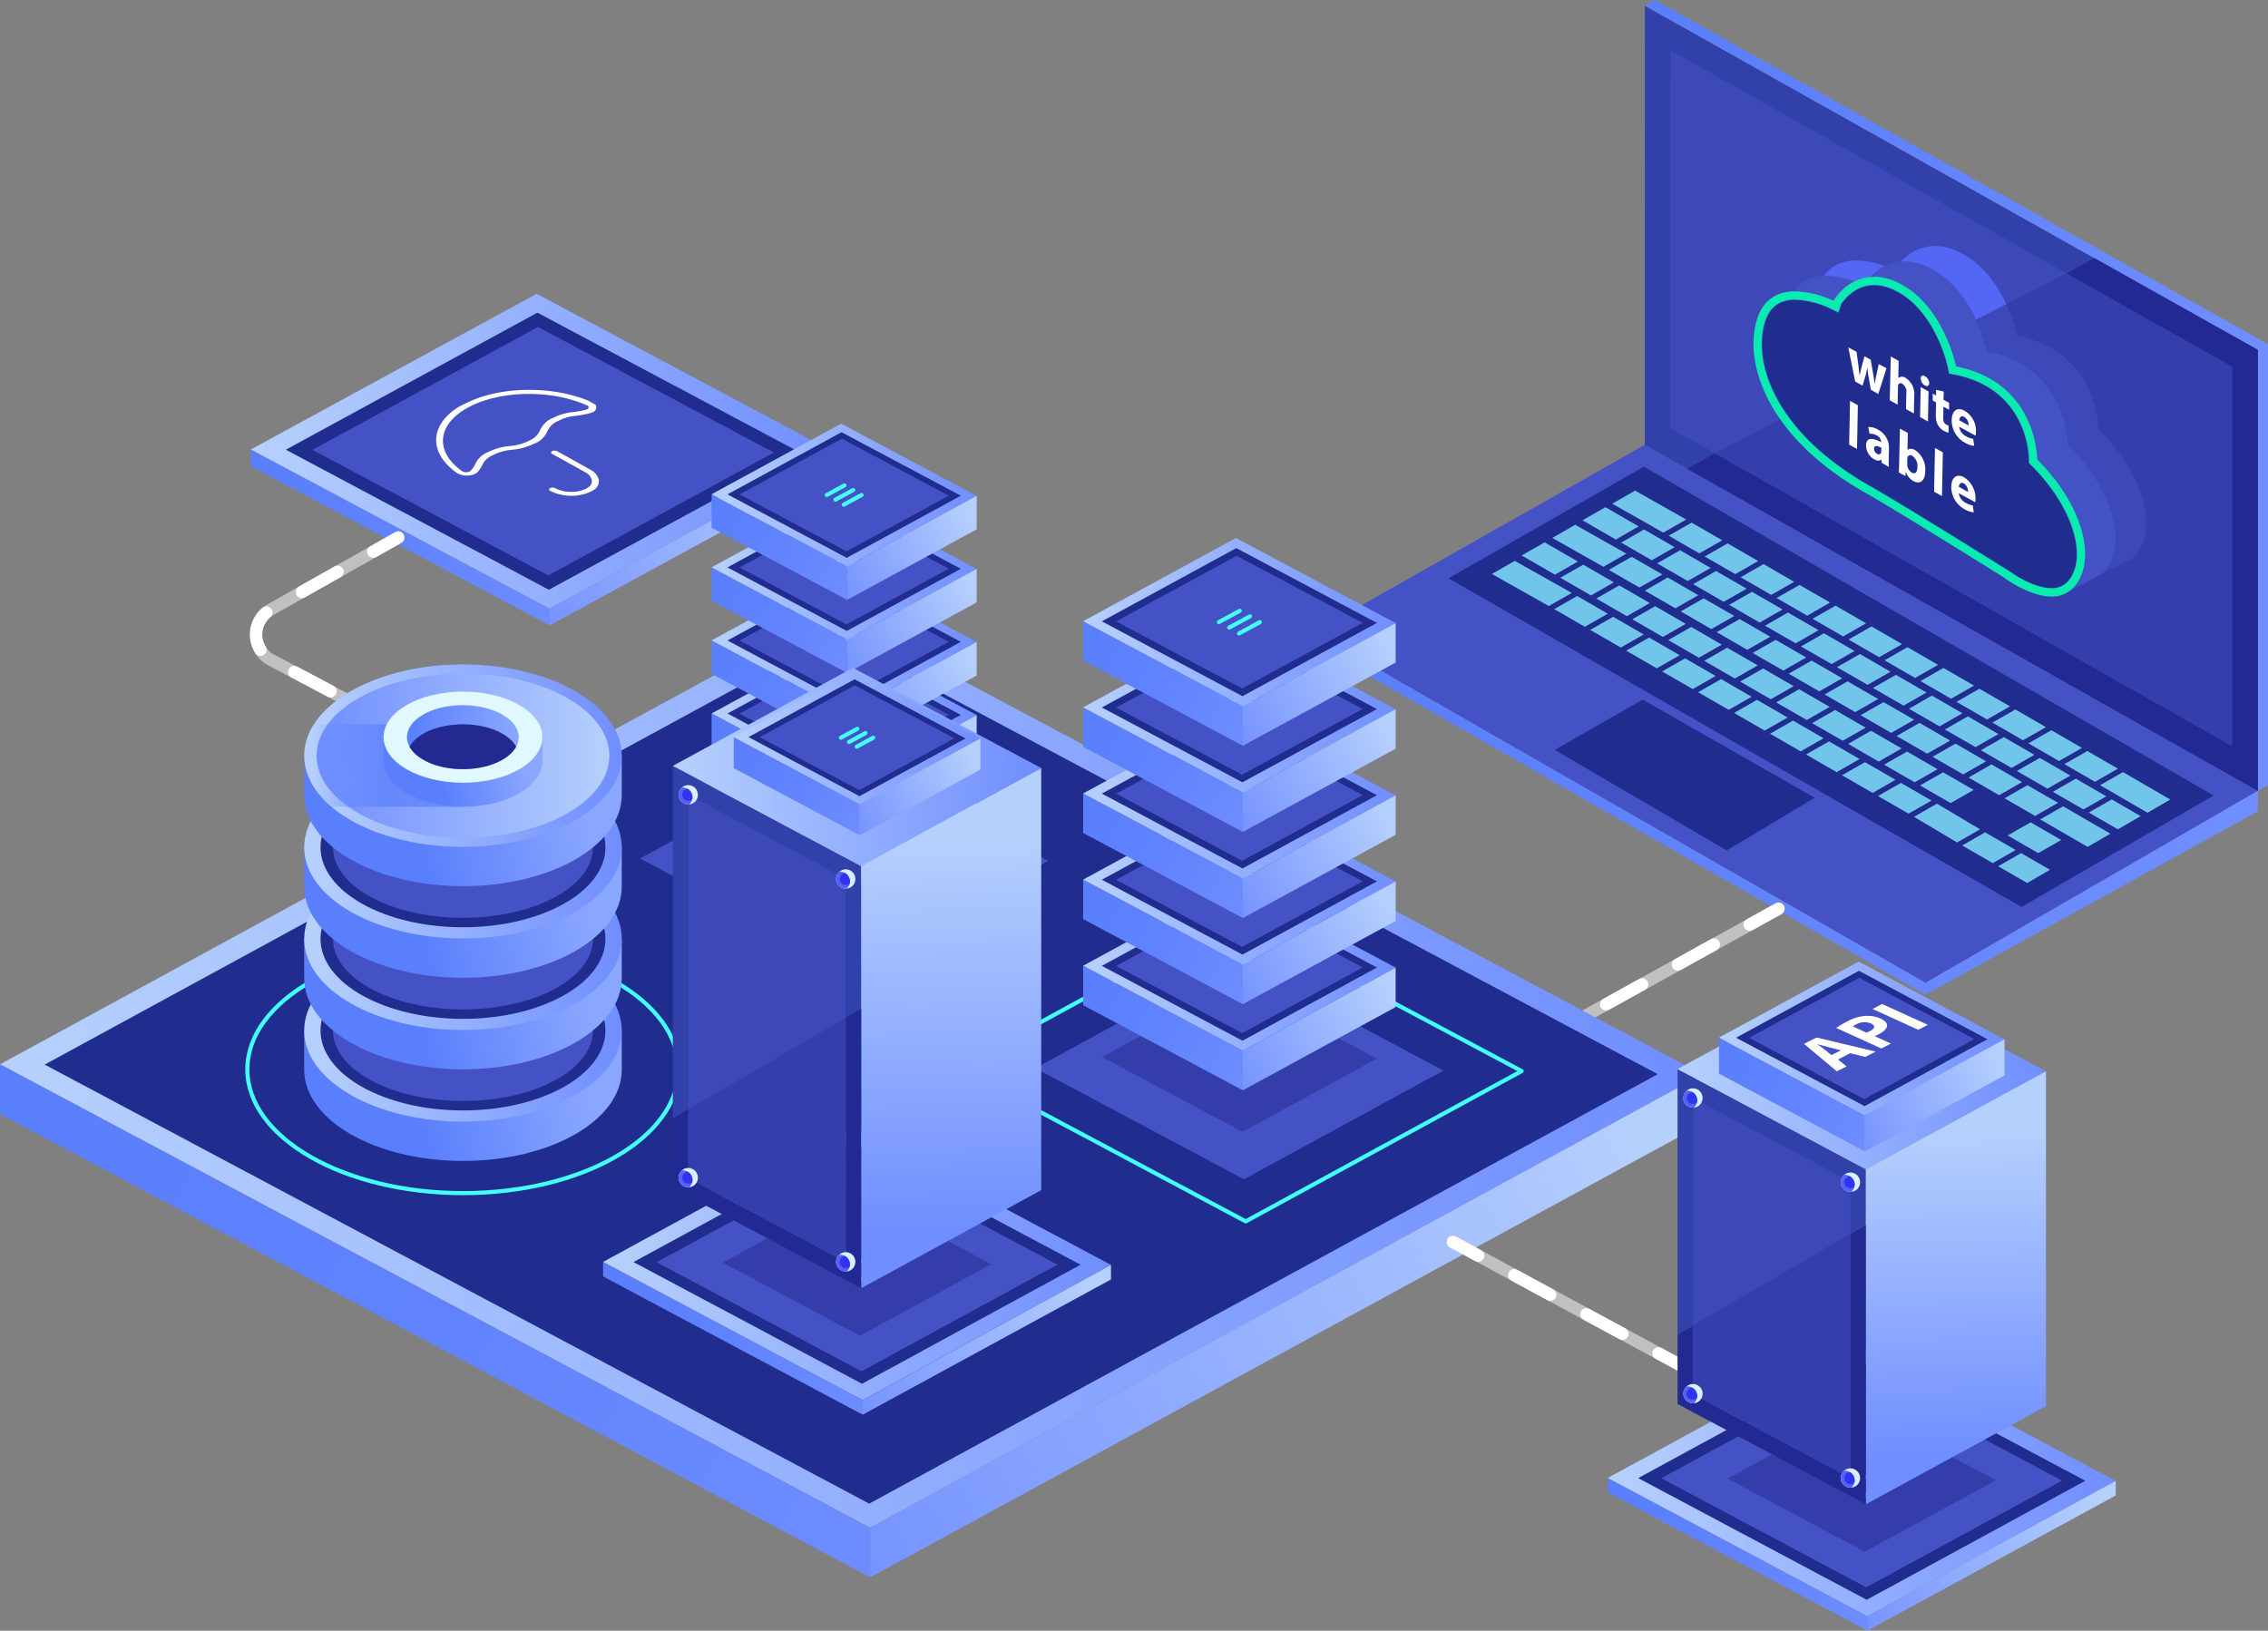 <svg xmlns="http://www.w3.org/2000/svg" xmlns:xlink="http://www.w3.org/1999/xlink" width="552.92" height="397.59" viewBox="0 0 552.92 397.59">
    <rect x="0" y="0" width="552.92" height="397.59" fill="#808080" stroke="none"/>
    <defs>
        <style>
            .cls-1,
            .cls-11,
            .cls-12,
            .cls-23 {
                fill: none;
            }
            
            .cls-2 {
                fill: #383838;
            }
            
            .cls-3 {
                fill: url(#linear-gradient);
            }
            
            .cls-4 {
                fill: url(#linear-gradient-2);
            }
            
            .cls-5 {
                fill: #212c8f;
            }
            
            .cls-6 {
                fill: #4552c6;
            }
            
            .cls-7 {
                fill: url(#linear-gradient-3);
            }
            
            .cls-8 {
                isolation: isolate;
            }
            
            .cls-9 {
                clip-path: url(#clip-path);
            }
            
            .cls-10 {
                fill: #fff;
            }
            
            .cls-11,
            .cls-12 {
                stroke: #fff;
                stroke-width: 3px;
            }
            
            .cls-11,
            .cls-12,
            .cls-23 {
                stroke-linecap: round;
                stroke-linejoin: round;
            }
            
            .cls-11 {
                opacity: 0.5;
            }
            
            .cls-13 {
                fill: url(#linear-gradient-4);
            }
            
            .cls-14 {
                fill: #71c5ea;
            }
            
            .cls-15 {
                fill: #3241a9;
            }
            
            .cls-16 {
                fill: url(#linear-gradient-5);
            }
            
            .cls-17 {
                fill: #3d48b9;
            }
            
            .cls-18 {
                fill: #343ead;
            }
            
            .cls-19 {
                fill: #222992;
            }
            
            .cls-20 {
                fill: #5366f4;
            }
            
            .cls-21 {
                fill: url(#linear-gradient-6);
            }
            
            .cls-22 {
                fill: #353dab;
            }
            
            .cls-23 {
                stroke: #43ffff;
            }
            
            .cls-24 {
                fill: url(#linear-gradient-7);
            }
            
            .cls-25 {
                fill: url(#linear-gradient-8);
            }
            
            .cls-26 {
                fill: url(#linear-gradient-9);
            }
            
            .cls-27 {
                fill: url(#linear-gradient-10);
            }
            
            .cls-28 {
                fill: url(#linear-gradient-11);
            }
            
            .cls-29 {
                fill: url(#linear-gradient-12);
            }
            
            .cls-30 {
                fill: url(#linear-gradient-13);
            }
            
            .cls-31 {
                fill: url(#linear-gradient-14);
            }
            
            .cls-32 {
                fill: url(#linear-gradient-15);
            }
            
            .cls-33 {
                fill: url(#linear-gradient-16);
            }
            
            .cls-34 {
                fill: url(#linear-gradient-17);
            }
            
            .cls-35 {
                opacity: 0.7;
                fill: url(#linear-gradient-18);
            }
            
            .cls-36 {
                fill: url(#linear-gradient-19);
            }
            
            .cls-37 {
                fill: #e2f8ff;
            }
            
            .cls-38 {
                fill: url(#linear-gradient-20);
            }
            
            .cls-39 {
                fill: #242992;
            }
            
            .cls-40 {
                fill: url(#linear-gradient-21);
            }
            
            .cls-41 {
                fill: url(#linear-gradient-22);
            }
            
            .cls-42 {
                fill: url(#linear-gradient-23);
            }
            
            .cls-43 {
                fill: url(#linear-gradient-24);
            }
            
            .cls-44 {
                fill: url(#linear-gradient-25);
            }
            
            .cls-45 {
                fill: url(#linear-gradient-26);
            }
            
            .cls-46 {
                fill: url(#linear-gradient-27);
            }
            
            .cls-47 {
                fill: url(#linear-gradient-28);
            }
            
            .cls-48 {
                fill: url(#linear-gradient-29);
            }
            
            .cls-49 {
                fill: url(#linear-gradient-30);
            }
            
            .cls-50 {
                fill: url(#linear-gradient-31);
            }
            
            .cls-51 {
                fill: url(#linear-gradient-32);
            }
            
            .cls-52 {
                fill: url(#linear-gradient-33);
            }
            
            .cls-53 {
                fill: url(#linear-gradient-34);
            }
            
            .cls-54 {
                fill: url(#linear-gradient-35);
            }
            
            .cls-55 {
                fill: url(#linear-gradient-36);
            }
            
            .cls-56 {
                fill: url(#linear-gradient-37);
            }
            
            .cls-57 {
                fill: url(#linear-gradient-38);
            }
            
            .cls-58 {
                fill: url(#linear-gradient-39);
            }
            
            .cls-59 {
                fill: url(#linear-gradient-40);
            }
            
            .cls-60 {
                fill: url(#linear-gradient-41);
            }
            
            .cls-61 {
                fill: url(#linear-gradient-42);
            }
            
            .cls-62 {
                fill: url(#linear-gradient-43);
            }
            
            .cls-63 {
                fill: url(#linear-gradient-44);
            }
            
            .cls-64 {
                fill: url(#linear-gradient-45);
            }
            
            .cls-65 {
                fill: url(#linear-gradient-46);
            }
            
            .cls-66 {
                fill: url(#linear-gradient-47);
            }
            
            .cls-67 {
                fill: url(#linear-gradient-48);
            }
            
            .cls-68 {
                fill: url(#linear-gradient-49);
            }
            
            .cls-69 {
                fill: url(#linear-gradient-50);
            }
            
            .cls-70 {
                fill: url(#linear-gradient-51);
            }
            
            .cls-71 {
                fill: url(#linear-gradient-52);
            }
            
            .cls-72 {
                fill: url(#linear-gradient-53);
            }
            
            .cls-73 {
                fill: url(#linear-gradient-54);
            }
            
            .cls-74 {
                fill: url(#linear-gradient-55);
            }
            
            .cls-75 {
                fill: #daf0ff;
            }
            
            .cls-76 {
                fill: #5660f4;
            }
            
            .cls-77 {
                fill: #3034ee;
            }
            
            .cls-78 {
                fill: url(#linear-gradient-56);
            }
            
            .cls-79 {
                fill: url(#linear-gradient-57);
            }
            
            .cls-80 {
                fill: url(#linear-gradient-58);
            }
            
            .cls-81 {
                fill: url(#linear-gradient-59);
            }
            
            .cls-82 {
                fill: url(#linear-gradient-60);
            }
            
            .cls-83 {
                fill: url(#linear-gradient-61);
            }
            
            .cls-84 {
                fill: url(#linear-gradient-62);
            }
            
            .cls-85 {
                fill: url(#linear-gradient-63);
            }
            
            .cls-86 {
                fill: url(#linear-gradient-64);
            }
            
            .cls-87 {
                fill: url(#linear-gradient-65);
            }
            
            .cls-88 {
                fill: url(#linear-gradient-66);
            }
            
            .cls-89 {
                fill: #09ebaf;
            }
			@keyframes myanimation{
				from{
					stroke-dashoffset: 20;
				}
				to{
					stroke-dashoffset: 0;
				}
			}
			@keyframes myanimation-reverse{
				from{
					stroke-dashoffset: 0;
				}
				to{
					stroke-dashoffset: 20;
				}
			}
        </style>
        <linearGradient id="linear-gradient" x1="64.28" y1="112.84" x2="141.67" y2="155.11" gradientUnits="userSpaceOnUse">
            <stop offset="0" stop-color="#5a7ffc" />
            <stop offset="0.43" stop-color="#6083fd" />
            <stop offset="0.99" stop-color="#708eff" />
            <stop offset="1" stop-color="#708eff" />
        </linearGradient>
        <linearGradient id="linear-gradient-2" x1="202.85" y1="110.71" x2="63.2" y2="109.32" gradientUnits="userSpaceOnUse">
            <stop offset="0" stop-color="#708eff" />
            <stop offset="1" stop-color="#b6d0fd" />
        </linearGradient>
        <linearGradient id="linear-gradient-3" x1="127.6" y1="154.36" x2="198.7" y2="114.87" xlink:href="#linear-gradient-2" />
        <clipPath id="clip-path">
            <polygon class="cls-1" points="131.2 126.63 96.64 107.23 129.5 89.87 164.06 109.26 131.2 126.63" />
        </clipPath>
        <linearGradient id="linear-gradient-4" x1="320.26" y1="198.35" x2="550.45" y2="198.35" xlink:href="#linear-gradient" />
        <linearGradient id="linear-gradient-5" x1="400.99" y1="96.42" x2="552.92" y2="96.42" xlink:href="#linear-gradient" />
        <linearGradient id="linear-gradient-6" x1="412.6" y1="262.78" x2="5.98" y2="258.72" xlink:href="#linear-gradient-2" />
        <linearGradient id="linear-gradient-7" x1="9.07" y1="269.07" x2="234.51" y2="392.19" xlink:href="#linear-gradient" />
        <linearGradient id="linear-gradient-8" x1="193.44" y1="390.03" x2="400.55" y2="274.97" xlink:href="#linear-gradient-2" />
        <linearGradient id="linear-gradient-9" x1="100.57" y1="266.39" x2="141.35" y2="256.51" gradientUnits="userSpaceOnUse">
            <stop offset="0" stop-color="#5a7ffc" />
            <stop offset="1" stop-color="#8aa7ff" />
        </linearGradient>
        <linearGradient id="linear-gradient-10" x1="150.89" y1="251.81" x2="76.49" y2="250.69" xlink:href="#linear-gradient-2" />
        <linearGradient id="linear-gradient-11" x1="100.57" y1="244.06" x2="141.35" y2="234.18" xlink:href="#linear-gradient-9" />
        <linearGradient id="linear-gradient-12" x1="150.89" y1="229.48" x2="76.49" y2="228.36" xlink:href="#linear-gradient-2" />
        <linearGradient id="linear-gradient-13" x1="100.57" y1="221.73" x2="141.35" y2="211.85" xlink:href="#linear-gradient-9" />
        <linearGradient id="linear-gradient-14" x1="150.89" y1="207.15" x2="76.49" y2="206.03" xlink:href="#linear-gradient-2" />
        <linearGradient id="linear-gradient-15" x1="100.57" y1="199.4" x2="141.35" y2="189.52" xlink:href="#linear-gradient-9" />
        <linearGradient id="linear-gradient-16" x1="150.89" y1="184.82" x2="76.49" y2="183.71" xlink:href="#linear-gradient-2" />
        <linearGradient id="linear-gradient-17" x1="77.19" y1="184.25" x2="148.56" y2="184.25" xlink:href="#linear-gradient-2" />
        <linearGradient id="linear-gradient-18" x1="93.56" y1="186.67" x2="76.19" y2="186.99" gradientUnits="userSpaceOnUse">
            <stop offset="0" stop-color="#5a7ffc" />
            <stop offset="1" stop-color="#5a7ffc" stop-opacity="0" />
        </linearGradient>
        <linearGradient id="linear-gradient-19" x1="106.68" y1="187.85" x2="127.2" y2="182.88" xlink:href="#linear-gradient-9" />
        <linearGradient id="linear-gradient-20" x1="99.29" y1="179.73" x2="126.46" y2="179.73" xlink:href="#linear-gradient-9" />
        <linearGradient id="linear-gradient-21" x1="173.71" y1="195.75" x2="211.57" y2="216.43" xlink:href="#linear-gradient" />
        <linearGradient id="linear-gradient-22" x1="237.73" y1="192.27" x2="174.42" y2="191.64" xlink:href="#linear-gradient-2" />
        <linearGradient id="linear-gradient-23" x1="202.06" y1="216.09" x2="236.97" y2="196.69" xlink:href="#linear-gradient-2" />
        <linearGradient id="linear-gradient-24" x1="173.71" y1="177.93" x2="211.57" y2="198.61" xlink:href="#linear-gradient" />
        <linearGradient id="linear-gradient-25" x1="237.73" y1="174.46" x2="174.42" y2="173.83" xlink:href="#linear-gradient-2" />
        <linearGradient id="linear-gradient-26" x1="202.06" y1="198.27" x2="236.97" y2="178.88" xlink:href="#linear-gradient-2" />
        <linearGradient id="linear-gradient-27" x1="173.71" y1="160.12" x2="211.57" y2="180.8" xlink:href="#linear-gradient" />
        <linearGradient id="linear-gradient-28" x1="237.73" y1="156.64" x2="174.42" y2="156.01" xlink:href="#linear-gradient-2" />
        <linearGradient id="linear-gradient-29" x1="202.06" y1="180.46" x2="236.97" y2="161.06" xlink:href="#linear-gradient-2" />
        <linearGradient id="linear-gradient-30" x1="173.71" y1="142.3" x2="211.57" y2="162.98" xlink:href="#linear-gradient" />
        <linearGradient id="linear-gradient-31" x1="237.73" y1="138.83" x2="174.42" y2="138.2" xlink:href="#linear-gradient-2" />
        <linearGradient id="linear-gradient-32" x1="202.06" y1="162.64" x2="236.97" y2="143.25" xlink:href="#linear-gradient-2" />
        <linearGradient id="linear-gradient-33" x1="173.71" y1="124.49" x2="211.57" y2="145.16" xlink:href="#linear-gradient" />
        <linearGradient id="linear-gradient-34" x1="237.73" y1="121.01" x2="174.42" y2="120.38" xlink:href="#linear-gradient-2" />
        <linearGradient id="linear-gradient-35" x1="202.06" y1="144.83" x2="236.97" y2="125.43" xlink:href="#linear-gradient-2" />
        <linearGradient id="linear-gradient-36" x1="264.33" y1="240.16" x2="308.96" y2="264.53" xlink:href="#linear-gradient" />
        <linearGradient id="linear-gradient-37" x1="339.8" y1="236.06" x2="265.16" y2="235.32" xlink:href="#linear-gradient-2" />
        <linearGradient id="linear-gradient-38" x1="297.75" y1="264.14" x2="338.91" y2="241.27" xlink:href="#linear-gradient-2" />
        <linearGradient id="linear-gradient-39" x1="264.33" y1="219.16" x2="308.96" y2="243.53" xlink:href="#linear-gradient" />
        <linearGradient id="linear-gradient-40" x1="339.8" y1="215.06" x2="265.16" y2="214.32" xlink:href="#linear-gradient-2" />
        <linearGradient id="linear-gradient-41" x1="297.75" y1="243.14" x2="338.91" y2="220.27" xlink:href="#linear-gradient-2" />
        <linearGradient id="linear-gradient-42" x1="264.33" y1="198.16" x2="308.96" y2="222.53" xlink:href="#linear-gradient" />
        <linearGradient id="linear-gradient-43" x1="339.8" y1="194.06" x2="265.16" y2="193.32" xlink:href="#linear-gradient-2" />
        <linearGradient id="linear-gradient-44" x1="297.75" y1="222.14" x2="338.91" y2="199.27" xlink:href="#linear-gradient-2" />
        <linearGradient id="linear-gradient-45" x1="264.33" y1="177.15" x2="308.96" y2="201.53" xlink:href="#linear-gradient" />
        <linearGradient id="linear-gradient-46" x1="339.8" y1="173.06" x2="265.16" y2="172.32" xlink:href="#linear-gradient-2" />
        <linearGradient id="linear-gradient-47" x1="297.75" y1="201.13" x2="338.91" y2="178.27" xlink:href="#linear-gradient-2" />
        <linearGradient id="linear-gradient-48" x1="264.33" y1="156.15" x2="308.96" y2="180.53" xlink:href="#linear-gradient" />
        <linearGradient id="linear-gradient-49" x1="339.8" y1="152.06" x2="265.16" y2="151.31" xlink:href="#linear-gradient-2" />
        <linearGradient id="linear-gradient-50" x1="297.75" y1="180.13" x2="338.91" y2="157.27" xlink:href="#linear-gradient-2" />
        <linearGradient id="linear-gradient-51" x1="149.75" y1="310.5" x2="216.97" y2="347.21" xlink:href="#linear-gradient" />
        <linearGradient id="linear-gradient-52" x1="270.12" y1="308.65" x2="148.81" y2="307.44" xlink:href="#linear-gradient-2" />
        <linearGradient id="linear-gradient-53" x1="204.76" y1="346.57" x2="266.51" y2="312.26" xlink:href="#linear-gradient-2" />
        <linearGradient id="linear-gradient-54" x1="253.32" y1="187.44" x2="165.33" y2="186.56" xlink:href="#linear-gradient-2" />
        <linearGradient id="linear-gradient-55" x1="232.83" y1="299.91" x2="231.01" y2="204.57" xlink:href="#linear-gradient-2" />
        <linearGradient id="linear-gradient-56" x1="179.09" y1="183.4" x2="214.31" y2="202.63" xlink:href="#linear-gradient" />
        <linearGradient id="linear-gradient-57" x1="238.64" y1="180.17" x2="179.75" y2="179.58" xlink:href="#linear-gradient-2" />
        <linearGradient id="linear-gradient-58" x1="205.46" y1="202.32" x2="237.94" y2="184.27" xlink:href="#linear-gradient-2" />
        <linearGradient id="linear-gradient-59" x1="394.69" y1="363.17" x2="461.92" y2="399.88" xlink:href="#linear-gradient" />
        <linearGradient id="linear-gradient-60" x1="515.06" y1="361.32" x2="393.76" y2="360.11" xlink:href="#linear-gradient-2" />
        <linearGradient id="linear-gradient-61" x1="449.7" y1="399.23" x2="511.45" y2="364.93" xlink:href="#linear-gradient-2" />
        <linearGradient id="linear-gradient-62" x1="498.26" y1="261.36" x2="410.27" y2="260.48" xlink:href="#linear-gradient-2" />
        <linearGradient id="linear-gradient-63" x1="477.61" y1="354.9" x2="476.1" y2="275.64" xlink:href="#linear-gradient-2" />
        <linearGradient id="linear-gradient-64" x1="419.32" y1="257.27" x2="460.1" y2="279.54" xlink:href="#linear-gradient" />
        <linearGradient id="linear-gradient-65" x1="488.27" y1="253.53" x2="420.08" y2="252.85" xlink:href="#linear-gradient-2" />
        <linearGradient id="linear-gradient-66" x1="449.85" y1="279.18" x2="487.46" y2="258.29" xlink:href="#linear-gradient-2" />
    </defs>
    <title>isometric</title>
    <g id="Layer_28" data-name="Layer 28">
        <polygon class="cls-3" points="134 148.39 134 152.47 61.15 113.67 61.15 109.59 134 148.39" />
        <polygon class="cls-4" points="203.69 110.43 134 148.39 61.15 109.59 130.83 71.63 203.69 110.43" />
        <polygon class="cls-5" points="195.15 110.38 133.81 143.79 69.68 109.64 131.02 76.23 195.15 110.38" />
        <polygon class="cls-6" points="188.66 110.34 133.67 140.29 76.18 109.68 131.16 79.72 188.66 110.34" />
        <polygon class="cls-7" points="203.69 110.43 203.69 114.52 134 152.47 134 148.39 203.69 110.43" />
        <g class="cls-8">
            <g class="cls-9">
                <path class="cls-10" d="M114.55,114.94a2,2,0,0,1-.91.19,1.88,1.88,0,0,1-.91-.21l-.09-.06h0c-6.71-4.74-6.16-11.47,1.67-15.61S134.51,95,143,98.8l.12,0a.52.52,0,0,1,0,1h0a1.82,1.82,0,0,1-.28.11,26.69,26.69,0,0,1-3.65.62,13.41,13.41,0,0,0-4.45,1.41l0,0-.06,0a5.75,5.75,0,0,0-3,2.92,4.86,4.86,0,0,1-2.6,2.54,12.42,12.42,0,0,1-4.74,1.34,14.75,14.75,0,0,0-5.45,1.54l-.07,0,0,0a6.15,6.15,0,0,0-2.73,2.38,6.58,6.58,0,0,1-1.24,2,1,1,0,0,1-.21.15m-1.48-16.39c-8.45,4.47-9.06,11.74-1.8,16.87h0l.24.15a4.65,4.65,0,0,0,2.16.51,4.49,4.49,0,0,0,2.11-.45,2.11,2.11,0,0,0,.5-.35,7.37,7.37,0,0,0,1.4-2.15,5,5,0,0,1,2.34-2,12.1,12.1,0,0,1,4.73-1.34,14.94,14.94,0,0,0,5.45-1.54l.06,0,.07,0a5.78,5.78,0,0,0,3-2.92,4.81,4.81,0,0,1,2.61-2.54,10.73,10.73,0,0,1,3.78-1.21,28.83,28.83,0,0,0,4-.7,3.23,3.23,0,0,0,.67-.26,1.21,1.21,0,0,0,0-2.33l-.26-.13c-9.2-4.1-22.55-4-31,.48" />
                <path class="cls-10" d="M134.6,110c-.33.18-.33.48,0,.66l8.13,4.51a2.87,2.87,0,0,1,1.54,1.85,1.78,1.78,0,0,1-.93,1.84,3.16,3.16,0,0,1-.45.28,7.93,7.93,0,0,1-3.78.78,8.16,8.16,0,0,1-3.79-.91,1.41,1.41,0,0,0-1.22,0c-.34.18-.34.47,0,.66a11.65,11.65,0,0,0,10,.18,5.61,5.61,0,0,0,.6-.37,2.48,2.48,0,0,0,1.29-2.5,3.79,3.79,0,0,0-2-2.42l0,0L135.83,110a1.43,1.43,0,0,0-1.23,0" />
            </g>
        </g>
    </g>
    <g id="line-3-under">
        <path class="cls-11" d="M126.58,192.91l-60.48-32A7,7,0,0,1,66,148.62l31.1-17.56" />
    </g>
    <g id="line-3-up">
        <path class="cls-12" d="M97.09,131.06,66,148.62a7,7,0,0,0,.11,12.25l60.48,32"
		stroke-dasharray="10"
        stroke-dashoffset="3"
		style="animation: myanimation-reverse 1s infinite linear"
		/>
    </g>
    <g id="Layer_25" data-name="Layer 25">
        <polygon class="cls-6" points="550.45 192.82 469.42 239.64 320.26 154.18 400.98 108.46 550.45 192.82" />
        <polygon class="cls-13" points="550.45 192.82 550.45 197.8 469.42 242.53 320.26 157.06 320.26 154.18 469.42 239.64 550.45 192.82" />
        <polygon class="cls-5" points="379.02 182.83 400.48 170.57 442.43 194.5 420.98 207.35 379.02 182.83" />
        <polygon class="cls-5" points="353.13 140.99 400.77 113.77 539.67 193.95 492.84 221.14 353.13 140.99" />
        <polygon class="cls-14" points="499.77 212.07 494.22 215.29 487.13 211.2 492.72 208 499.77 212.07" />
        <polygon class="cls-14" points="383.19 144.56 377.59 147.76 363.7 139.94 369.29 136.75 383.19 144.56" />
        <polygon class="cls-14" points="391.96 149.63 386.37 152.82 378.91 148.51 384.5 145.32 391.96 149.63" />
        <polygon class="cls-14" points="400.73 154.69 395.14 157.88 387.68 153.58 393.27 150.38 400.73 154.69" />
        <polygon class="cls-14" points="409.49 159.75 403.9 162.95 396.45 158.64 402.04 155.44 409.49 159.75" />
        <polygon class="cls-14" points="418.26 164.81 412.68 168.01 405.22 163.7 410.81 160.51 418.26 164.81" />
        <polygon class="cls-14" points="427.04 169.87 421.44 173.07 413.99 168.77 419.58 165.57 427.04 169.87" />
        <polygon class="cls-14" points="435.81 174.94 430.22 178.13 422.76 173.83 428.35 170.63 435.81 174.94" />
        <polygon class="cls-14" points="444.57 180 438.98 183.19 431.53 178.89 437.12 175.69 444.57 180" />
        <polygon class="cls-14" points="453.35 185.06 447.75 188.26 440.3 183.95 445.89 180.76 453.35 185.06" />
        <polygon class="cls-14" points="462.12 190.13 456.53 193.32 449.07 189.02 454.66 185.82 454.66 185.82 462.12 190.13" />
        <polygon class="cls-14" points="470.89 195.19 465.29 198.38 457.84 194.08 463.43 190.88 470.89 195.19" />
        <polygon class="cls-14" points="482.71 202.2 477.11 205.4 466.61 199.15 472.2 195.94 482.71 202.2" />
        <polygon class="cls-14" points="491.41 207.24 485.82 210.44 478.37 206.14 483.96 202.94 491.41 207.24" />
        <polygon class="cls-14" points="521.87 198.98 516.32 202.2 509.23 198.11 514.82 194.91 521.87 198.98" />
        <polygon class="cls-14" points="399.5 128.34 393.91 131.54 385.8 126.85 391.39 123.66 399.5 128.34" />
        <polygon class="cls-14" points="408.27 133.41 402.68 136.6 395.22 132.29 400.81 129.1 408.27 133.41" />
        <polygon class="cls-14" points="417.04 138.47 411.45 141.66 404 137.36 409.59 134.16 417.04 138.47" />
        <polygon class="cls-14" points="425.81 143.53 420.22 146.73 412.77 142.42 418.35 139.22 425.81 143.53" />
        <polygon class="cls-14" points="434.58 148.59 428.99 151.79 421.54 147.48 427.12 144.29 434.58 148.59" />
        <polygon class="cls-14" points="443.35 153.65 437.76 156.85 430.3 152.55 435.89 149.35 443.35 153.65" />
        <polygon class="cls-14" points="452.12 158.72 446.53 161.91 439.07 157.61 444.66 154.41 452.12 158.72" />
        <polygon class="cls-14" points="460.89 163.78 455.3 166.97 447.84 162.67 453.44 159.47 460.89 163.78" />
        <polygon class="cls-14" points="469.66 168.84 464.07 172.04 456.61 167.73 462.2 164.54 469.66 168.84" />
        <polygon class="cls-14" points="478.43 173.9 472.84 177.1 465.38 172.8 470.97 169.6 470.98 169.6 478.43 173.9" />
        <polygon class="cls-14" points="487.2 178.97 481.61 182.16 474.15 177.86 479.75 174.66 487.2 178.97" />
        <polygon class="cls-14" points="495.98 184.03 490.38 187.23 482.92 182.92 488.51 179.72 495.98 184.03" />
        <polygon class="cls-14" points="504.74 189.09 499.15 192.29 499.15 192.29 491.69 187.98 497.28 184.79 504.74 189.09" />
        <polygon class="cls-14" points="513.51 194.16 507.92 197.35 500.46 193.05 506.06 189.85 513.51 194.16" />
        <polygon class="cls-14" points="384.68 136.91 379.08 140.11 370.97 135.43 376.56 132.23 384.68 136.91" />
        <polygon class="cls-14" points="393.44 141.98 387.86 145.18 380.39 140.86 385.99 137.67 393.44 141.98" />
        <polygon class="cls-14" points="402.21 147.04 396.62 150.24 389.17 145.93 394.76 142.73 402.21 147.04" />
        <polygon class="cls-14" points="410.98 152.11 405.39 155.3 397.94 150.99 403.52 147.79 410.98 152.11" />
        <polygon class="cls-14" points="419.75 157.17 414.17 160.36 406.71 156.06 412.3 152.86 419.75 157.17" />
        <polygon class="cls-14" points="428.52 162.23 422.93 165.43 415.48 161.12 421.06 157.92 428.52 162.23" />
        <polygon class="cls-14" points="437.29 167.29 431.7 170.49 424.24 166.18 429.83 162.99 437.29 167.29" />
        <polygon class="cls-14" points="446.06 172.35 440.47 175.55 433.01 171.25 438.61 168.04 446.06 172.35" />
        <polygon class="cls-14" points="454.83 177.42 449.24 180.61 441.78 176.31 447.38 173.11 454.83 177.42" />
        <polygon class="cls-14" points="463.6 182.48 458.01 185.68 450.56 181.37 456.14 178.17 456.15 178.17 463.6 182.48" />
        <polygon class="cls-14" points="472.37 187.54 466.78 190.74 459.32 186.43 464.92 183.24 472.37 187.54" />
        <polygon class="cls-14" points="481.15 192.6 475.55 195.8 468.09 191.5 473.69 188.3 481.15 192.6" />
        <polygon class="cls-14" points="502.5 204.8 496.9 208 489.45 203.7 495.05 200.5 502.5 204.8" />
        <polygon class="cls-14" points="529.1 194.94 523.55 198.16 511.98 191.44 517.57 188.25 529.1 194.94" />
        <polygon class="cls-14" points="411.09 126.66 405.5 129.86 393.04 122.81 398.62 119.62 411.09 126.66" />
        <polygon class="cls-14" points="419.86 131.73 414.27 134.92 406.81 130.61 412.4 127.42 419.86 131.73" />
        <polygon class="cls-14" points="428.63 136.79 423.04 139.98 415.58 135.68 421.17 132.48 428.63 136.79" />
        <polygon class="cls-14" points="437.4 141.85 431.81 145.05 424.35 140.74 429.94 137.54 437.4 141.85" />
        <polygon class="cls-14" points="446.16 146.91 440.58 150.11 433.12 145.8 438.71 142.61 446.16 146.91" />
        <polygon class="cls-14" points="454.94 151.97 449.34 155.17 441.89 150.87 447.48 147.67 454.94 151.97" />
        <polygon class="cls-14" points="463.71 157.04 458.12 160.23 450.66 155.93 456.25 152.73 463.71 157.04" />
        <polygon class="cls-14" points="472.48 162.1 466.88 165.29 459.43 160.99 465.02 157.79 472.48 162.1" />
        <polygon class="cls-14" points="481.25 167.16 475.66 170.36 468.2 166.05 473.79 162.86 481.25 167.16" />
        <polygon class="cls-14" points="490.02 172.22 484.43 175.42 476.97 171.12 482.56 167.92 482.56 167.92 490.02 172.22" />
        <polygon class="cls-14" points="498.79 177.29 493.19 180.48 485.74 176.18 491.33 172.98 498.79 177.29" />
        <polygon class="cls-14" points="507.56 182.35 501.97 185.55 494.51 181.24 500.1 178.04 507.56 182.35" />
        <polygon class="cls-14" points="516.33 187.41 510.74 190.61 510.74 190.61 503.28 186.3 508.87 183.11 516.33 187.41" />
        <polygon class="cls-14" points="514.5 203.27 508.95 206.49 497.38 199.78 502.97 196.58 514.5 203.27" />
        <polygon class="cls-14" points="396.49 134.99 390.9 138.19 378.44 131.15 384.03 127.95 396.49 134.99" />
        <polygon class="cls-14" points="405.26 140.06 399.67 143.25 392.21 138.94 397.8 135.75 405.26 140.06" />
        <polygon class="cls-14" points="414.03 145.12 408.44 148.31 400.99 144.01 406.57 140.81 414.03 145.12" />
        <polygon class="cls-14" points="422.8 150.18 417.21 153.38 409.75 149.07 415.34 145.87 422.8 150.18" />
        <polygon class="cls-14" points="431.57 155.24 425.98 158.44 418.52 154.13 424.11 150.94 431.57 155.24" />
        <polygon class="cls-14" points="440.34 160.3 434.75 163.5 427.29 159.2 432.88 156 440.34 160.3" />
        <polygon class="cls-14" points="449.11 165.37 443.52 168.56 436.06 164.26 441.65 161.06 449.11 165.37" />
        <polygon class="cls-14" points="457.88 170.43 452.28 173.62 444.83 169.32 450.42 166.12 457.88 170.43" />
        <polygon class="cls-14" points="466.65 175.49 461.06 178.69 453.6 174.38 459.19 171.19 466.65 175.49" />
        <polygon class="cls-14" points="475.42 180.56 469.83 183.75 462.37 179.45 467.96 176.25 467.97 176.25 475.42 180.56" />
        <polygon class="cls-14" points="484.19 185.62 478.6 188.81 471.14 184.51 476.74 181.31 484.19 185.62" />
        <polygon class="cls-14" points="492.96 190.68 487.37 193.88 479.91 189.57 485.5 186.37 492.96 190.68" />
        <polygon class="cls-14" points="501.73 195.75 496.14 198.94 496.14 198.94 488.68 194.63 494.27 191.44 501.73 195.75" />
        <polygon class="cls-15" points="550.45 85.3 550.45 192.84 411.29 114.29 400.98 108.47 400.99 1.38 510.56 62.91 550.45 85.3" />
        <polygon class="cls-16" points="552.92 83.92 552.92 191.45 550.45 192.84 550.45 85.3 400.99 1.38 403.46 0 552.92 83.92" />
        <polygon class="cls-17" points="503.83 66.67 418.02 110.53 407.23 104.42 407.24 12.25 503.83 66.67" />
        <polygon class="cls-18" points="544.19 89.41 544.19 181.96 418.02 110.53 503.83 66.67 544.19 89.41" />
        <polygon class="cls-19" points="550.45 85.3 550.45 192.84 411.29 114.29 418.02 110.53 544.19 181.96 544.19 89.41 503.83 66.67 510.56 62.91 550.45 85.3" />
        <path class="cls-6" d="M512.82,139.65l-8.29,4.5a7.5,7.5,0,0,0,.88-.74c5.83-5.84,3.24-19.45-8.69-31.38,0,0,.1-18.77-19.78-22.69,0,0-3-15-14.13-20.41A13.15,13.15,0,0,0,456,67.5a12.88,12.88,0,0,1,3.51-2.65,10.78,10.78,0,0,1,3.9-1.11,13.05,13.05,0,0,1,6.8,1.43c11.17,5.38,14.13,20.42,14.13,20.42,19.88,3.91,19.78,22.68,19.78,22.68C516.06,120.2,518.65,133.81,512.82,139.65Z" />
        <line class="cls-1" x1="504.53" y1="144.15" x2="504.52" y2="144.16" />
        <path class="cls-6" d="M452.11,68.61A12.49,12.49,0,0,0,447,73.33,23.38,23.38,0,0,0,437.25,71a8.93,8.93,0,0,1,7.41-3.76A20.9,20.9,0,0,1,452.11,68.61Z" />
        <path class="cls-20" d="M489.14,74.18,481.74,78c-2.1-4.55-5.7-10-11.52-12.79a13.05,13.05,0,0,0-6.8-1.43c2.29-2.44,7.1-5.75,14.22-2.33C483.45,64.21,487,69.63,489.14,74.18Z" />
        <path class="cls-17" d="M520.24,135.88l-7.42,3.77c5.84-5.84,3.24-19.45-8.68-31.38,0,0,.1-18.76-19.78-22.68A37.33,37.33,0,0,0,481.74,78l7.4-3.78a37.93,37.93,0,0,1,2.63,7.65c19.87,3.91,19.78,22.68,19.78,22.68C523.48,116.44,526.07,130.05,520.24,135.88Z" />
        <path class="cls-20" d="M459.52,64.85A12.88,12.88,0,0,0,456,67.5h0a10.47,10.47,0,0,0-3.89,1.1h0a20.9,20.9,0,0,0-7.45-1.33C448.42,61.84,455.76,63.52,459.52,64.85Z" />
        <path class="cls-5" d="M500.16,143.3c-3.93,0-8.76-3-10.29-4.2l-.08-.06-.09-.06c-1-.64-25.25-15.83-33.79-20.66-20.35-11.52-26.87-26-26.18-35.79.59-8.37,4.86-9.33,8-9.33a21.65,21.65,0,0,1,8.32,2.07l2.23,1.11L449,74.2c.37-.6,3.07-4.57,7.88-4.57a11.54,11.54,0,0,1,5,1.25C472,75.73,474.8,89.62,474.82,89.76l.29,1.42,1.42.28c17.82,3.52,18,19.87,18,20.57v.89l.64.64c5.32,5.32,9,11.35,10.43,17,1.23,4.88.59,9-1.75,11.35a5,5,0,0,1-3.72,1.42Z" />
    </g>
    <g id="line-2-under">
        <line class="cls-11" x1="376.71" y1="253.11" x2="433.58" y2="221.56" />
    </g>
    <g id="line-2-up">
        <line class="cls-12" x1="376.71" y1="253.11" x2="433.58" y2="221.56" 
		stroke-dasharray="10"
        stroke-dashoffset="3"
		style="animation: myanimation 1s infinite linear"
		/>
    </g>
    <g id="Layer_21" data-name="Layer 21">
        <polygon class="cls-21" points="415.04 261.96 212.14 372.48 0 259.5 202.9 148.98 415.04 261.96" />
    </g>
    <g id="Layer_20" data-name="Layer 20">
        <polygon class="cls-5" points="404.15 261.9 211.9 366.61 10.9 259.56 203.14 154.85 404.15 261.9" />
    </g>
    <g id="Layer_19" data-name="Layer 19">
        <polygon class="cls-6" points="255.55 209.9 206.9 236.4 156.05 209.31 204.69 182.81 255.55 209.9" />
        <polygon class="cls-22" points="239.33 209.81 206.54 227.66 172.27 209.41 205.05 191.55 239.33 209.81" />
    </g>
    <g id="green-line-2">
        <polygon class="cls-23" points="370.97 261.14 303.69 297.79 233.34 260.32 300.62 223.67 370.97 261.14" />
    </g>
    <g id="Layer_17" data-name="Layer 17">
        <polygon class="cls-24" points="212.14 372.48 212.14 384.59 0 271.61 0 259.5 212.14 372.48" />
        <polygon class="cls-25" points="415.04 261.96 415.04 274.07 212.14 384.59 212.14 372.48 415.04 261.96" />
    </g>
    <g id="green-line-1">
        <ellipse class="cls-23" cx="112.87" cy="260.72" rx="52.57" ry="30.18" />
    </g>
    <g id="Layer_15" data-name="Layer 15">
        <path class="cls-26" d="M74.16,260.82c0,12.28,17.33,22.23,38.71,22.23s38.71-9.95,38.71-22.23v-9.58H74.16Z" />
        <ellipse class="cls-27" cx="112.87" cy="251.24" rx="38.71" ry="22.22" />
        <ellipse class="cls-5" cx="112.87" cy="251.24" rx="34.73" ry="19.5" />
        <ellipse class="cls-6" cx="112.87" cy="251.24" rx="31.7" ry="17.2" />
        <path class="cls-28" d="M74.16,238.49c0,12.28,17.33,22.23,38.71,22.23s38.71-10,38.71-22.23v-9.58H74.16Z" />
        <ellipse class="cls-29" cx="112.87" cy="228.91" rx="38.71" ry="22.22" />
        <ellipse class="cls-5" cx="112.87" cy="228.91" rx="34.73" ry="19.5" />
        <ellipse class="cls-6" cx="112.87" cy="228.91" rx="31.7" ry="17.2" />
        <path class="cls-30" d="M74.16,216.16c0,12.28,17.33,22.23,38.71,22.23s38.71-9.95,38.71-22.23v-9.58H74.16Z" />
        <ellipse class="cls-31" cx="112.87" cy="206.58" rx="38.71" ry="22.22" />
        <ellipse class="cls-5" cx="112.87" cy="206.58" rx="34.73" ry="19.5" />
        <ellipse class="cls-6" cx="112.87" cy="206.58" rx="31.7" ry="17.2" />
        <path class="cls-32" d="M74.16,193.84c0,12.27,17.33,22.22,38.71,22.22s38.71-9.95,38.71-22.22v-9.59H74.16Z" />
        <path class="cls-33" d="M151.58,184.25c0,12.27-17.33,22.22-38.71,22.22-13.34,0-25.11-3.87-32.07-9.77-4.19-3.55-6.64-7.84-6.64-12.45a14.18,14.18,0,0,1,2.36-7.66C82,168.09,96.18,162,112.87,162,134.25,162,151.58,172,151.58,184.25Z" />
        <ellipse class="cls-34" cx="112.87" cy="184.25" rx="35.68" ry="20.03" />
        <path class="cls-35" d="M112.87,196.7H80.8c-4.19-3.55-6.64-7.84-6.64-12.45a14.18,14.18,0,0,1,2.36-7.66h34.92Z" />
        <path class="cls-36" d="M93.52,185.59c0,6.13,8.66,11.11,19.35,11.11s19.36-5,19.36-11.11v-5.86H93.52Z" />
        <ellipse class="cls-37" cx="112.87" cy="179.73" rx="19.36" ry="11.11" />
        <path class="cls-38" d="M126.46,179.73a4.87,4.87,0,0,1-.62,2.33c-1.73,3.17-6.88,5.47-13,5.47s-11.24-2.3-13-5.47a4.87,4.87,0,0,1-.62-2.33c0-4.31,6.08-7.79,13.58-7.79S126.46,175.42,126.46,179.73Z" />
        <path class="cls-39" d="M125.84,182.06c-1.73,3.17-6.88,5.47-13,5.47s-11.24-2.3-13-5.47c1.72-3.17,6.87-5.47,13-5.47S124.12,178.89,125.84,182.06Z" />
    </g>
    <g id="Layer_14" data-name="Layer 14">
        <polygon class="cls-40" points="206.52 209.36 206.52 217.53 173.48 199.93 173.48 191.76 206.52 209.36" />
        <polygon class="cls-41" points="238.11 192.15 206.52 209.36 173.48 191.76 205.08 174.56 238.11 192.15" />
        <polygon class="cls-5" points="234.24 192.13 206.43 207.27 177.35 191.79 205.16 176.64 234.24 192.13" />
        <polygon class="cls-6" points="231.29 192.11 206.36 205.69 180.3 191.8 205.23 178.22 231.29 192.11" />
        <polygon class="cls-42" points="238.11 192.15 238.11 200.32 206.52 217.53 206.52 209.36 238.11 192.15" />
        <line class="cls-23" x1="205.87" y1="189.61" x2="201.56" y2="191.96" />
        <line class="cls-23" x1="208" y1="190.74" x2="203.69" y2="193.08" />
        <line class="cls-23" x1="210.03" y1="191.96" x2="205.72" y2="194.3" />
        <polygon class="cls-43" points="206.52 191.54 206.52 199.71 173.48 182.12 173.48 173.95 206.52 191.54" />
        <polygon class="cls-44" points="238.11 174.33 206.52 191.54 173.48 173.95 205.08 156.74 238.11 174.33" />
        <polygon class="cls-5" points="234.24 174.31 206.43 189.46 177.35 173.97 205.16 158.82 234.24 174.31" />
        <polygon class="cls-6" points="231.29 174.29 206.36 187.87 180.3 173.99 205.23 160.41 231.29 174.29" />
        <polygon class="cls-45" points="238.11 174.33 238.11 182.5 206.52 199.71 206.52 191.54 238.11 174.33" />
        <line class="cls-23" x1="205.87" y1="171.79" x2="201.56" y2="174.14" />
        <line class="cls-23" x1="208" y1="172.92" x2="203.69" y2="175.27" />
        <line class="cls-23" x1="210.03" y1="174.14" x2="205.72" y2="176.49" />
        <polygon class="cls-46" points="206.52 173.72 206.52 181.9 173.48 164.3 173.48 156.13 206.52 173.72" />
        <polygon class="cls-47" points="238.11 156.52 206.52 173.72 173.48 156.13 205.08 138.93 238.11 156.52" />
        <polygon class="cls-5" points="234.24 156.49 206.43 171.64 177.35 156.16 205.16 141.01 234.24 156.49" />
        <polygon class="cls-6" points="231.29 156.48 206.36 170.06 180.3 156.17 205.23 142.59 231.29 156.48" />
        <polygon class="cls-48" points="238.11 156.52 238.11 164.69 206.52 181.9 206.52 173.72 238.11 156.52" />
        <line class="cls-23" x1="205.87" y1="153.98" x2="201.56" y2="156.33" />
        <line class="cls-23" x1="208" y1="155.1" x2="203.69" y2="157.45" />
        <line class="cls-23" x1="210.03" y1="156.33" x2="205.72" y2="158.67" />
        <polygon class="cls-49" points="206.52 155.91 206.52 164.08 173.48 146.49 173.48 138.32 206.52 155.91" />
        <polygon class="cls-50" points="238.11 138.7 206.52 155.91 173.48 138.32 205.08 121.11 238.11 138.7" />
        <polygon class="cls-5" points="234.24 138.68 206.43 153.83 177.35 138.34 205.16 123.19 234.24 138.68" />
        <polygon class="cls-6" points="231.29 138.66 206.36 152.24 180.3 138.36 205.23 124.78 231.29 138.66" />
        <polygon class="cls-51" points="238.11 138.7 238.11 146.87 206.52 164.08 206.52 155.91 238.11 138.7" />
        <line class="cls-23" x1="205.87" y1="136.16" x2="201.56" y2="138.51" />
        <line class="cls-23" x1="208" y1="137.29" x2="203.69" y2="139.64" />
        <line class="cls-23" x1="210.03" y1="138.51" x2="205.72" y2="140.86" />
        <polygon class="cls-52" points="206.52 138.09 206.52 146.26 173.48 128.67 173.48 120.5 206.52 138.09" />
        <polygon class="cls-53" points="238.11 120.89 206.52 138.09 173.48 120.5 205.08 103.29 238.11 120.89" />
        <polygon class="cls-5" points="234.24 120.86 206.43 136.01 177.35 120.53 205.16 105.38 234.24 120.86" />
        <polygon class="cls-6" points="231.29 120.85 206.36 134.43 180.3 120.54 205.23 106.96 231.29 120.85" />
        <polygon class="cls-54" points="238.11 120.89 238.11 129.06 206.52 146.26 206.52 138.09 238.11 120.89" />
        <line class="cls-23" x1="205.87" y1="118.35" x2="201.56" y2="120.69" />
        <line class="cls-23" x1="208" y1="119.47" x2="203.69" y2="121.82" />
        <line class="cls-23" x1="210.03" y1="120.69" x2="205.72" y2="123.04" />
    </g>
    <g id="Layer_13" data-name="Layer 13">
        <polygon class="cls-6" points="351.9 261.03 303.26 287.52 252.41 260.44 301.05 233.94 351.9 261.03" />
        <polygon class="cls-22" points="335.69 258.11 302.9 275.97 268.62 257.71 301.41 239.85 335.69 258.11" />
    </g>
    <g id="Layer_12" data-name="Layer 12">
        <polygon class="cls-55" points="303 256.2 303 265.83 264.06 245.09 264.06 235.46 303 256.2" />
        <polygon class="cls-56" points="340.25 235.91 303 256.2 264.06 235.46 301.31 215.18 340.25 235.91" />
        <polygon class="cls-5" points="335.69 235.89 302.9 253.74 268.62 235.49 301.41 217.63 335.69 235.89" />
        <polygon class="cls-6" points="332.21 235.87 302.82 251.87 272.1 235.51 301.49 219.5 332.21 235.87" />
        <polygon class="cls-57" points="340.25 235.91 340.25 245.54 303 265.83 303 256.2 340.25 235.91" />
        <line class="cls-23" x1="302.24" y1="232.92" x2="297.16" y2="235.69" />
        <line class="cls-23" x1="304.75" y1="234.25" x2="299.67" y2="237.02" />
        <line class="cls-23" x1="307.15" y1="235.69" x2="302.07" y2="238.45" />
        <polygon class="cls-58" points="303 235.2 303 244.83 264.06 224.09 264.06 214.46 303 235.2" />
        <polygon class="cls-59" points="340.25 214.91 303 235.2 264.06 214.46 301.31 194.18 340.25 214.91" />
        <polygon class="cls-5" points="335.69 214.89 302.9 232.74 268.62 214.49 301.41 196.63 335.69 214.89" />
        <polygon class="cls-6" points="332.21 214.87 302.82 230.87 272.1 214.51 301.49 198.5 332.21 214.87" />
        <polygon class="cls-60" points="340.25 214.91 340.25 224.54 303 244.83 303 235.2 340.25 214.91" />
        <line class="cls-23" x1="302.24" y1="211.92" x2="297.16" y2="214.69" />
        <line class="cls-23" x1="304.75" y1="213.25" x2="299.67" y2="216.01" />
        <line class="cls-23" x1="307.15" y1="214.69" x2="302.07" y2="217.45" />
        <polygon class="cls-61" points="303 214.2 303 223.83 264.06 203.09 264.06 193.46 303 214.2" />
        <polygon class="cls-62" points="340.25 193.91 303 214.2 264.06 193.46 301.31 173.17 340.25 193.91" />
        <polygon class="cls-5" points="335.69 193.88 302.9 211.74 268.62 193.49 301.41 175.63 335.69 193.88" />
        <polygon class="cls-6" points="332.21 193.86 302.82 209.87 272.1 193.51 301.49 177.5 332.21 193.86" />
        <polygon class="cls-63" points="340.25 193.91 340.25 203.54 303 223.83 303 214.2 340.25 193.91" />
        <line class="cls-23" x1="302.24" y1="190.92" x2="297.16" y2="193.69" />
        <line class="cls-23" x1="304.75" y1="192.25" x2="299.67" y2="195.01" />
        <line class="cls-23" x1="307.15" y1="193.69" x2="302.07" y2="196.45" />
        <polygon class="cls-64" points="303 193.2 303 202.83 264.06 182.09 264.06 172.46 303 193.2" />
        <polygon class="cls-65" points="340.25 172.91 303 193.2 264.06 172.46 301.31 152.17 340.25 172.91" />
        <polygon class="cls-5" points="335.69 172.88 302.9 190.74 268.62 172.49 301.41 154.63 335.69 172.88" />
        <polygon class="cls-6" points="332.21 172.86 302.82 188.87 272.1 172.51 301.49 156.5 332.21 172.86" />
        <polygon class="cls-66" points="340.25 172.91 340.25 182.54 303 202.83 303 193.2 340.25 172.91" />
        <line class="cls-23" x1="302.24" y1="169.92" x2="297.16" y2="172.68" />
        <line class="cls-23" x1="304.75" y1="171.25" x2="299.67" y2="174.01" />
        <line class="cls-23" x1="307.15" y1="172.68" x2="302.07" y2="175.45" />
        <polygon class="cls-67" points="303 172.2 303 181.83 264.06 161.09 264.06 151.46 303 172.2" />
        <polygon class="cls-68" points="340.25 151.91 303 172.2 264.06 151.46 301.31 131.17 340.25 151.91" />
        <polygon class="cls-5" points="335.69 151.88 302.9 169.74 268.62 151.49 301.41 133.63 335.69 151.88" />
        <polygon class="cls-6" points="332.21 151.86 302.82 167.87 272.1 151.5 301.49 135.5 332.21 151.86" />
        <polygon class="cls-69" points="340.25 151.91 340.25 161.54 303 181.83 303 172.2 340.25 151.91" />
        <line class="cls-23" x1="302.24" y1="148.92" x2="297.16" y2="151.68" />
        <line class="cls-23" x1="304.75" y1="150.25" x2="299.67" y2="153.01" />
        <line class="cls-23" x1="307.15" y1="151.68" x2="302.07" y2="154.45" />
    </g>
    <g id="Layer_11" data-name="Layer 11">
        <polygon class="cls-70" points="210.32 341.38 210.32 344.92 147.03 311.22 147.03 307.67 210.32 341.38" />
        <polygon class="cls-71" points="270.85 308.4 210.32 341.38 147.03 307.67 207.56 274.7 270.85 308.4" />
        <polygon class="cls-5" points="263.44 308.36 210.15 337.38 154.44 307.71 207.72 278.69 263.44 308.36" />
        <polygon class="cls-6" points="257.79 308.33 210.03 334.34 160.09 307.75 207.85 281.73 257.79 308.33" />
        <polygon class="cls-22" points="241.69 308.23 209.67 325.68 176.19 307.84 208.21 290.4 241.69 308.23" />
        <polygon class="cls-72" points="270.85 308.4 270.85 311.95 210.32 344.92 210.32 341.38 270.85 308.4" />
        <line class="cls-23" x1="209.08" y1="303.54" x2="200.83" y2="308.04" />
        <line class="cls-23" x1="213.16" y1="305.7" x2="204.9" y2="310.19" />
        <line class="cls-23" x1="217.05" y1="308.04" x2="208.8" y2="312.53" />
    </g>
    <g id="Layer_10" data-name="Layer 10">
        <polygon class="cls-15" points="209.94 211.18 209.94 245.97 206.18 248.16 206.18 307.7 167.79 287.26 167.79 270.49 164.03 272.68 164.03 186.73 209.94 211.18" />
        <polygon class="cls-17" points="206.18 214.24 206.18 307.7 167.79 287.26 167.79 193.79 206.18 214.24" />
        <polygon class="cls-73" points="253.84 187.26 209.94 211.18 190.76 200.96 164.03 186.73 190.21 172.47 207.94 162.82 253.84 187.26" />
        <polygon class="cls-74" points="253.84 187.26 253.84 290.18 209.94 314.09 209.94 211.18 253.84 187.26" />
        <polygon class="cls-19" points="209.94 245.97 209.94 314.09 164.03 289.64 164.03 272.68 167.79 270.49 167.79 287.26 206.18 307.7 206.18 248.16 209.94 245.97" />
        <polygon class="cls-18" points="206.18 248.16 206.18 307.7 167.79 287.26 167.79 270.49 206.18 248.16" />
        <path class="cls-75" d="M170.14,193.79a2.34,2.34,0,0,1-2.12,2.34h-.23a2.34,2.34,0,0,1-1.54-4.11,2.29,2.29,0,0,1,1.54-.59A2.35,2.35,0,0,1,170.14,193.79Z" />
        <path class="cls-76" d="M168.82,194.36a2.33,2.33,0,0,1-.06.53,2.36,2.36,0,0,1-.74,1.24h-.23a2.34,2.34,0,0,1-1.54-4.11l.22,0a2.3,2.3,0,0,1,1.17.32h0A2.36,2.36,0,0,1,168.82,194.36Z" />
        <path class="cls-77" d="M168.82,194.36a2.33,2.33,0,0,1-.06.53,1.46,1.46,0,0,1-2.43-1.1,1.48,1.48,0,0,1,1.31-1.46h0A2.36,2.36,0,0,1,168.82,194.36Z" />
        <path class="cls-75" d="M208.53,214.32a2.34,2.34,0,0,1-2.13,2.34h-.22a2.34,2.34,0,0,1-1.54-4.11,2.29,2.29,0,0,1,1.54-.59A2.35,2.35,0,0,1,208.53,214.32Z" />
        <path class="cls-76" d="M207.21,214.89a2.33,2.33,0,0,1-.81,1.77h-.22a2.34,2.34,0,0,1-1.54-4.11h.22a2.3,2.3,0,0,1,1.17.31h0A2.36,2.36,0,0,1,207.21,214.89Z" />
        <path class="cls-77" d="M207.21,214.89a2.33,2.33,0,0,1-.06.53,1.46,1.46,0,0,1-2.43-1.1,1.48,1.48,0,0,1,1.31-1.46h0A2.36,2.36,0,0,1,207.21,214.89Z" />
        <path class="cls-75" d="M208.53,307.7A2.34,2.34,0,0,1,206.4,310h-.22a2.34,2.34,0,0,1-1.54-4.11,2.29,2.29,0,0,1,1.54-.59A2.35,2.35,0,0,1,208.53,307.7Z" />
        <path class="cls-76" d="M207.21,308.27a2.33,2.33,0,0,1-.81,1.77h-.22a2.34,2.34,0,0,1-1.54-4.11l.22,0a2.3,2.3,0,0,1,1.17.32h0A2.36,2.36,0,0,1,207.21,308.27Z" />
        <path class="cls-77" d="M207.21,308.27a2.33,2.33,0,0,1-.06.53,1.46,1.46,0,0,1-2.43-1.1,1.48,1.48,0,0,1,1.31-1.46h0A2.36,2.36,0,0,1,207.21,308.27Z" />
        <path class="cls-75" d="M170.14,287.13a2.34,2.34,0,0,1-2.12,2.34h-.23a2.35,2.35,0,1,1,2.35-2.35Z" />
        <path class="cls-76" d="M168.82,287.7a2.33,2.33,0,0,1-.06.53,2.4,2.4,0,0,1-.74,1.24h-.23a2.35,2.35,0,0,1-1.54-4.12h.22a2.21,2.21,0,0,1,1.17.32h0A2.33,2.33,0,0,1,168.82,287.7Z" />
        <path class="cls-77" d="M168.82,287.7a2.33,2.33,0,0,1-.06.53,1.46,1.46,0,0,1-2.43-1.1,1.48,1.48,0,0,1,1.31-1.46h0A2.33,2.33,0,0,1,168.82,287.7Z" />
        <polygon class="cls-78" points="209.61 196.06 209.61 203.65 178.88 187.29 178.88 179.69 209.61 196.06" />
        <polygon class="cls-79" points="239 180.05 209.61 196.06 178.88 179.69 208.27 163.68 239 180.05" />
        <polygon class="cls-5" points="235.4 180.03 209.53 194.12 182.48 179.71 208.35 165.62 235.4 180.03" />
        <polygon class="cls-6" points="232.66 180.01 209.47 192.64 185.22 179.73 208.41 167.1 232.66 180.01" />
        <polygon class="cls-80" points="239 180.05 239 187.65 209.61 203.65 209.61 196.06 239 180.05" />
        <line class="cls-23" x1="209.01" y1="177.69" x2="205" y2="179.87" />
        <line class="cls-23" x1="210.99" y1="178.73" x2="206.98" y2="180.92" />
        <line class="cls-23" x1="212.88" y1="179.87" x2="208.87" y2="182.05" />
    </g>
    <g id="line-1-under">
        <line class="cls-11" x1="354.21" y1="302.81" x2="429.01" y2="343.34" />
    </g>
    <g id="line-1-up">
        <line class="cls-12" x1="354.21" y1="302.81" x2="429.01" y2="343.34" 
		stroke-dasharray="10"
        stroke-dashoffset="3"
	    style="animation: myanimation 1s infinite linear"
		 />
    </g>
    <g id="api-under">
        <polygon class="cls-81" points="455.26 394.04 455.26 397.59 391.97 363.88 391.97 360.34 455.26 394.04" />
        <polygon class="cls-82" points="515.79 361.07 455.26 394.04 391.97 360.34 452.5 327.37 515.79 361.07" />
        <polygon class="cls-5" points="508.38 361.03 455.09 390.05 399.38 360.38 452.67 331.36 508.38 361.03" />
        <polygon class="cls-6" points="502.73 361 454.97 387.01 405.03 360.42 452.79 334.4 502.73 361" />
        <polygon class="cls-22" points="486.63 360.9 454.61 378.34 421.13 360.51 453.15 343.07 486.63 360.9" />
        <polygon class="cls-83" points="515.79 361.07 515.79 364.62 455.26 397.59 455.26 394.04 515.79 361.07" />
        <line class="cls-23" x1="454.02" y1="356.21" x2="445.77" y2="360.71" />
        <line class="cls-23" x1="458.1" y1="358.37" x2="449.85" y2="362.86" />
        <line class="cls-23" x1="461.99" y1="360.71" x2="453.74" y2="365.2" />
    </g>
    <g id="api-box">
        <polygon class="cls-15" points="454.88 285.1 454.88 298.64 451.12 300.82 451.12 360.37 412.73 339.93 412.73 323.16 408.97 325.35 408.97 260.65 454.88 285.1" />
        <polygon class="cls-17" points="451.12 288.16 451.12 360.37 412.73 339.93 412.73 267.71 451.12 288.16" />
        <polygon class="cls-84" points="498.79 261.18 454.88 285.1 435.7 274.88 408.97 260.65 435.15 246.39 452.88 236.73 498.79 261.18" />
        <polygon class="cls-85" points="498.79 261.18 498.79 342.85 454.88 366.76 454.88 285.1 498.79 261.18" />
        <polygon class="cls-19" points="454.88 298.64 454.88 366.76 408.97 342.31 408.97 325.35 412.73 323.16 412.73 339.93 451.12 360.37 451.12 300.82 454.88 298.64" />
        <polygon class="cls-18" points="451.12 300.82 451.12 360.37 412.73 339.93 412.73 323.16 451.12 300.82" />
        <path class="cls-75" d="M415.08,267.71a2.34,2.34,0,0,1-2.12,2.34h-.23a2.35,2.35,0,0,1-2.35-2.35,2.38,2.38,0,0,1,.81-1.77,2.33,2.33,0,0,1,1.54-.58A2.35,2.35,0,0,1,415.08,267.71Z" />
        <path class="cls-76" d="M413.76,268.28a2.33,2.33,0,0,1-.06.53,2.4,2.4,0,0,1-.74,1.24h-.23a2.35,2.35,0,0,1-2.35-2.35,2.38,2.38,0,0,1,.81-1.77h.22a2.3,2.3,0,0,1,1.17.32h0A2.34,2.34,0,0,1,413.76,268.28Z" />
        <path class="cls-77" d="M413.76,268.28a2.33,2.33,0,0,1-.06.53,1.46,1.46,0,0,1-2.43-1.1,1.48,1.48,0,0,1,1.31-1.46h0A2.34,2.34,0,0,1,413.76,268.28Z" />
        <path class="cls-75" d="M453.47,288.24a2.34,2.34,0,0,1-2.12,2.34h-.23a2.35,2.35,0,0,1-2.35-2.35,2.38,2.38,0,0,1,.81-1.77,2.33,2.33,0,0,1,1.54-.58A2.35,2.35,0,0,1,453.47,288.24Z" />
        <path class="cls-76" d="M452.15,288.81a2.33,2.33,0,0,1-.06.53,2.4,2.4,0,0,1-.74,1.24h-.23a2.35,2.35,0,0,1-2.35-2.35,2.38,2.38,0,0,1,.81-1.77h.22a2.3,2.3,0,0,1,1.17.32h0A2.36,2.36,0,0,1,452.15,288.81Z" />
        <path class="cls-77" d="M452.15,288.81a2.33,2.33,0,0,1-.06.53,1.46,1.46,0,0,1-2.43-1.1,1.48,1.48,0,0,1,1.31-1.46h0A2.36,2.36,0,0,1,452.15,288.81Z" />
        <path class="cls-75" d="M453.47,360.37a2.34,2.34,0,0,1-2.12,2.34h-.23a2.35,2.35,0,0,1-2.35-2.35,2.38,2.38,0,0,1,.81-1.77,2.33,2.33,0,0,1,1.54-.58A2.35,2.35,0,0,1,453.47,360.37Z" />
        <path class="cls-76" d="M452.15,360.94a2.33,2.33,0,0,1-.06.53,2.4,2.4,0,0,1-.74,1.24h-.23a2.35,2.35,0,0,1-2.35-2.35,2.38,2.38,0,0,1,.81-1.77h.22a2.3,2.3,0,0,1,1.17.32h0A2.34,2.34,0,0,1,452.15,360.94Z" />
        <path class="cls-77" d="M452.15,360.94a2.33,2.33,0,0,1-.06.53,1.46,1.46,0,0,1-2.43-1.1,1.48,1.48,0,0,1,1.31-1.46h0A2.34,2.34,0,0,1,452.15,360.94Z" />
        <path class="cls-75" d="M415.08,339.8a2.35,2.35,0,0,1-2.12,2.34h-.23a2.35,2.35,0,0,1-1.54-4.12,2.33,2.33,0,0,1,1.54-.58A2.35,2.35,0,0,1,415.08,339.8Z" />
        <path class="cls-76" d="M413.76,340.37a2.33,2.33,0,0,1-.06.53,2.4,2.4,0,0,1-.74,1.24h-.23a2.35,2.35,0,0,1-1.54-4.12h.22a2.21,2.21,0,0,1,1.17.32h0A2.33,2.33,0,0,1,413.76,340.37Z" />
        <path class="cls-77" d="M413.76,340.37a2.33,2.33,0,0,1-.06.53,1.5,1.5,0,0,1-1,.36,1.46,1.46,0,0,1-.15-2.92h0A2.33,2.33,0,0,1,413.76,340.37Z" />
    </g>
    <g id="white-lable-text">
        <path class="cls-10" d="M455.23,89.65c.11,1,.21,1.71.36,2.52l.53,2.89,1.79,1,2-6.28-1.89-1-.57,2.63c-.17.76-.3,1.53-.41,2.3h0c-.1-.9-.25-1.8-.41-2.74l-.57-3.27-1.51-.84-.72,2.66c-.14.65-.35,1.39-.48,2.15l0,0c-.09-.9-.2-1.78-.29-2.6l-.45-3.29-2-1.08,1.67,8.33,1.8,1,.67-2.24a14.37,14.37,0,0,0,.43-2.06Z" />
        <path class="cls-10" d="M463.75,93.57a2.26,2.26,0,0,1,1,2.18l-.08,4,1.92,1.06.08-4.27a4.69,4.69,0,0,0-2.1-4.42,1.82,1.82,0,0,0-1-.27,1.13,1.13,0,0,0-.77.35h0l.08-4.22-1.92-1.06L460.7,97.6l1.92,1.06.09-4.35a1.56,1.56,0,0,1,.06-.46A.63.63,0,0,1,463.75,93.57Z" />
        <path class="cls-10" d="M469.27,91.72c-.62-.34-1-.07-1,.57a2,2,0,0,0,1,1.7h0c.63.34,1,.06,1.05-.58A2,2,0,0,0,469.27,91.72Z" />
        <polygon class="cls-10" points="468.1 101.7 470.02 102.76 470.16 95.43 468.24 94.37 468.1 101.7" />
        <path class="cls-10" d="M473.88,95.47,472,95.05l0,1.38-.82-.46,0,1.68.82.46-.06,3a4.88,4.88,0,0,0,.49,2.48A3.87,3.87,0,0,0,473.8,105a4.22,4.22,0,0,0,1.24.49l0-1.73a2.89,2.89,0,0,1-.57-.26c-.57-.31-.75-.82-.73-1.7l.05-2.66,1.38.76,0-1.68-1.37-.76Z" />
        <path class="cls-10" d="M479,100.18c-2.13-1.18-3.15.33-3.19,2.19a6.16,6.16,0,0,0,3.22,5.56,5.52,5.52,0,0,0,2.25.77l-.23-1.69a4.75,4.75,0,0,1-1.71-.63,3.07,3.07,0,0,1-1.71-2.35l4,2.2a5.81,5.81,0,0,0,.08-.86A5.7,5.7,0,0,0,479,100.18Zm-1.36,2.28c.07-.57.41-1.28,1.23-.82a2.34,2.34,0,0,1,1.05,2.08Z" />
        <polygon class="cls-10" points="450.81 108.41 452.73 109.47 452.93 98.8 451.02 97.74 450.81 108.41" />
        <path class="cls-10" d="M460.46,112l.05-2.57a4.93,4.93,0,0,0-2.64-4.66,4.2,4.2,0,0,0-2.41-.66l.33,1.64a3,3,0,0,1,1.71.41,1.77,1.77,0,0,1,1.1,1.57v.09c-2.18-1.21-3.64-1.12-3.67.79a4,4,0,0,0,1.95,3.36c.73.4,1.36.44,1.78.08l0,0,.1.8,1.73,1A12.51,12.51,0,0,1,460.46,112ZM458.62,110a1.35,1.35,0,0,1,0,.37c-.14.39-.55.54-1,.28a1.42,1.42,0,0,1-.73-1.29c0-.87.8-.71,1.81-.15Z" />
        <path class="cls-10" d="M466.92,109.76c-.86-.48-1.51-.43-1.89,0l0,0,.08-4.2-1.92-1.06L463,113c0,.83-.06,1.7-.1,2.17l1.63.9.1-1h0a4.15,4.15,0,0,0,1.84,2.22c1.4.78,2.84.24,2.89-2.4A5.72,5.72,0,0,0,466.92,109.76Zm-.85,5.46a2.58,2.58,0,0,1-1.1-1.7,3,3,0,0,1,0-.43l0-1.08a2.3,2.3,0,0,1,.05-.4.72.72,0,0,1,1.14-.5,3,3,0,0,1,1.29,2.77C467.41,115.2,466.89,115.67,466.07,115.22Z" />
        <polygon class="cls-10" points="471.52 119.89 473.44 120.95 473.65 110.29 471.73 109.22 471.52 119.89" />
        <path class="cls-10" d="M478.91,116.41c-2.13-1.18-3.16.32-3.2,2.18a6.17,6.17,0,0,0,3.23,5.56,5.43,5.43,0,0,0,2.24.77l-.22-1.68a4.88,4.88,0,0,1-1.71-.63,3.08,3.08,0,0,1-1.71-2.36l4,2.2a6.09,6.09,0,0,0-2.6-6Zm-1.36,2.27c.07-.57.41-1.27,1.23-.82a2.34,2.34,0,0,1,1,2.08Z" />
    </g>
    <g id="api-bg">
        <polygon class="cls-86" points="454.65 271.93 454.65 280.73 419.08 261.78 419.08 252.98 454.65 271.93" />
        <polygon class="cls-87" points="488.68 253.39 454.65 271.93 419.08 252.98 453.11 234.45 488.68 253.39" />
        <polygon class="cls-5" points="484.52 253.37 454.56 269.69 423.24 253.01 453.2 236.69 484.52 253.37" />
        <polygon class="cls-6" points="481.34 253.35 454.49 267.98 426.42 253.03 453.27 238.4 481.34 253.35" />
        <polygon class="cls-88" points="488.68 253.39 488.68 262.19 454.65 280.73 454.65 271.93 488.68 253.39" />
    </g>
    <g id="white-lable-frame">
        <path class="cls-89" d="M456.91,69.47a11.62,11.62,0,0,1,5,1.27c10.1,4.86,13,18.85,13,19l.26,1.32,1.32.26c18,3.54,18.16,20,18.16,20.71v.84l.59.59c5.34,5.34,9.06,11.39,10.48,17,1.23,4.93.58,9.13-1.79,11.5a5.07,5.07,0,0,1-.61.52h0a5.31,5.31,0,0,1-3.2.93c-4.77,0-10.34-4.19-10.39-4.24l-.07-.05-.08,0c-.25-.16-25.25-15.83-33.79-20.66-20.41-11.56-26.95-26.15-26.26-35.94.44-6.21,3-9.31,7.75-9.47h.43a21.78,21.78,0,0,1,8.39,2.09l2.07,1,.67-2a10.91,10.91,0,0,1,3.94-3.63l.2-.1a8.43,8.43,0,0,1,3.15-.9l.24,0h.5m0-2q-.45,0-.9,0h0a10.47,10.47,0,0,0-3.89,1.1h0A12.49,12.49,0,0,0,447,73.33a23.72,23.72,0,0,0-9.29-2.3h-.5c-4.53.15-9.06,2.58-9.67,11.32-.7,9.81,5.46,25.48,27.27,37.83,8.59,4.87,33.71,20.61,33.71,20.61s6.08,4.65,11.6,4.65a7.32,7.32,0,0,0,4.36-1.3h0a7.5,7.5,0,0,0,.88-.74c5.83-5.84,3.24-19.45-8.69-31.38,0,0,.1-18.77-19.78-22.69,0,0-3-15-14.13-20.41a13.53,13.53,0,0,0-5.9-1.46Z"
		stroke-dasharray="10"
        stroke-dashoffset="3"
	    style="animation: myanimation 1s infinite linear"
		/>
    </g>
    <g id="api-text">
        <path class="cls-10" d="M439.8,254.5l8,6.71L450.2,260l-2.13-1.68,3-1.53,3.66.9,2.54-1.29-14.4-3.44Zm3.35.11c.8.22,1.83.51,2.66.72l3,.75-2.3,1.17-1.73-1.4c-.49-.37-1.17-.84-1.69-1.22Z" />
        <path class="cls-10" d="M457.85,252.26c1.4-.7,2.21-1.48,2.21-2.26,0-.6-.57-1.19-1.68-1.7a7.82,7.82,0,0,0-3.68-.6,10.14,10.14,0,0,0-4.09,1.21,22.17,22.17,0,0,0-2.95,1.72l11,5,2.33-1.19-4-1.83A5.16,5.16,0,0,0,457.85,252.26Zm-2-.87a5.48,5.48,0,0,1-.85.37l-3.29-1.51a5.08,5.08,0,0,1,.87-.52,4,4,0,0,1,3.5-.2C457.25,250.05,457.15,250.75,455.9,251.39Z" />
        <polygon class="cls-10" points="458.85 244.79 456.5 245.99 467.65 251.08 470 249.88 458.85 244.79" />
    </g>
</svg>